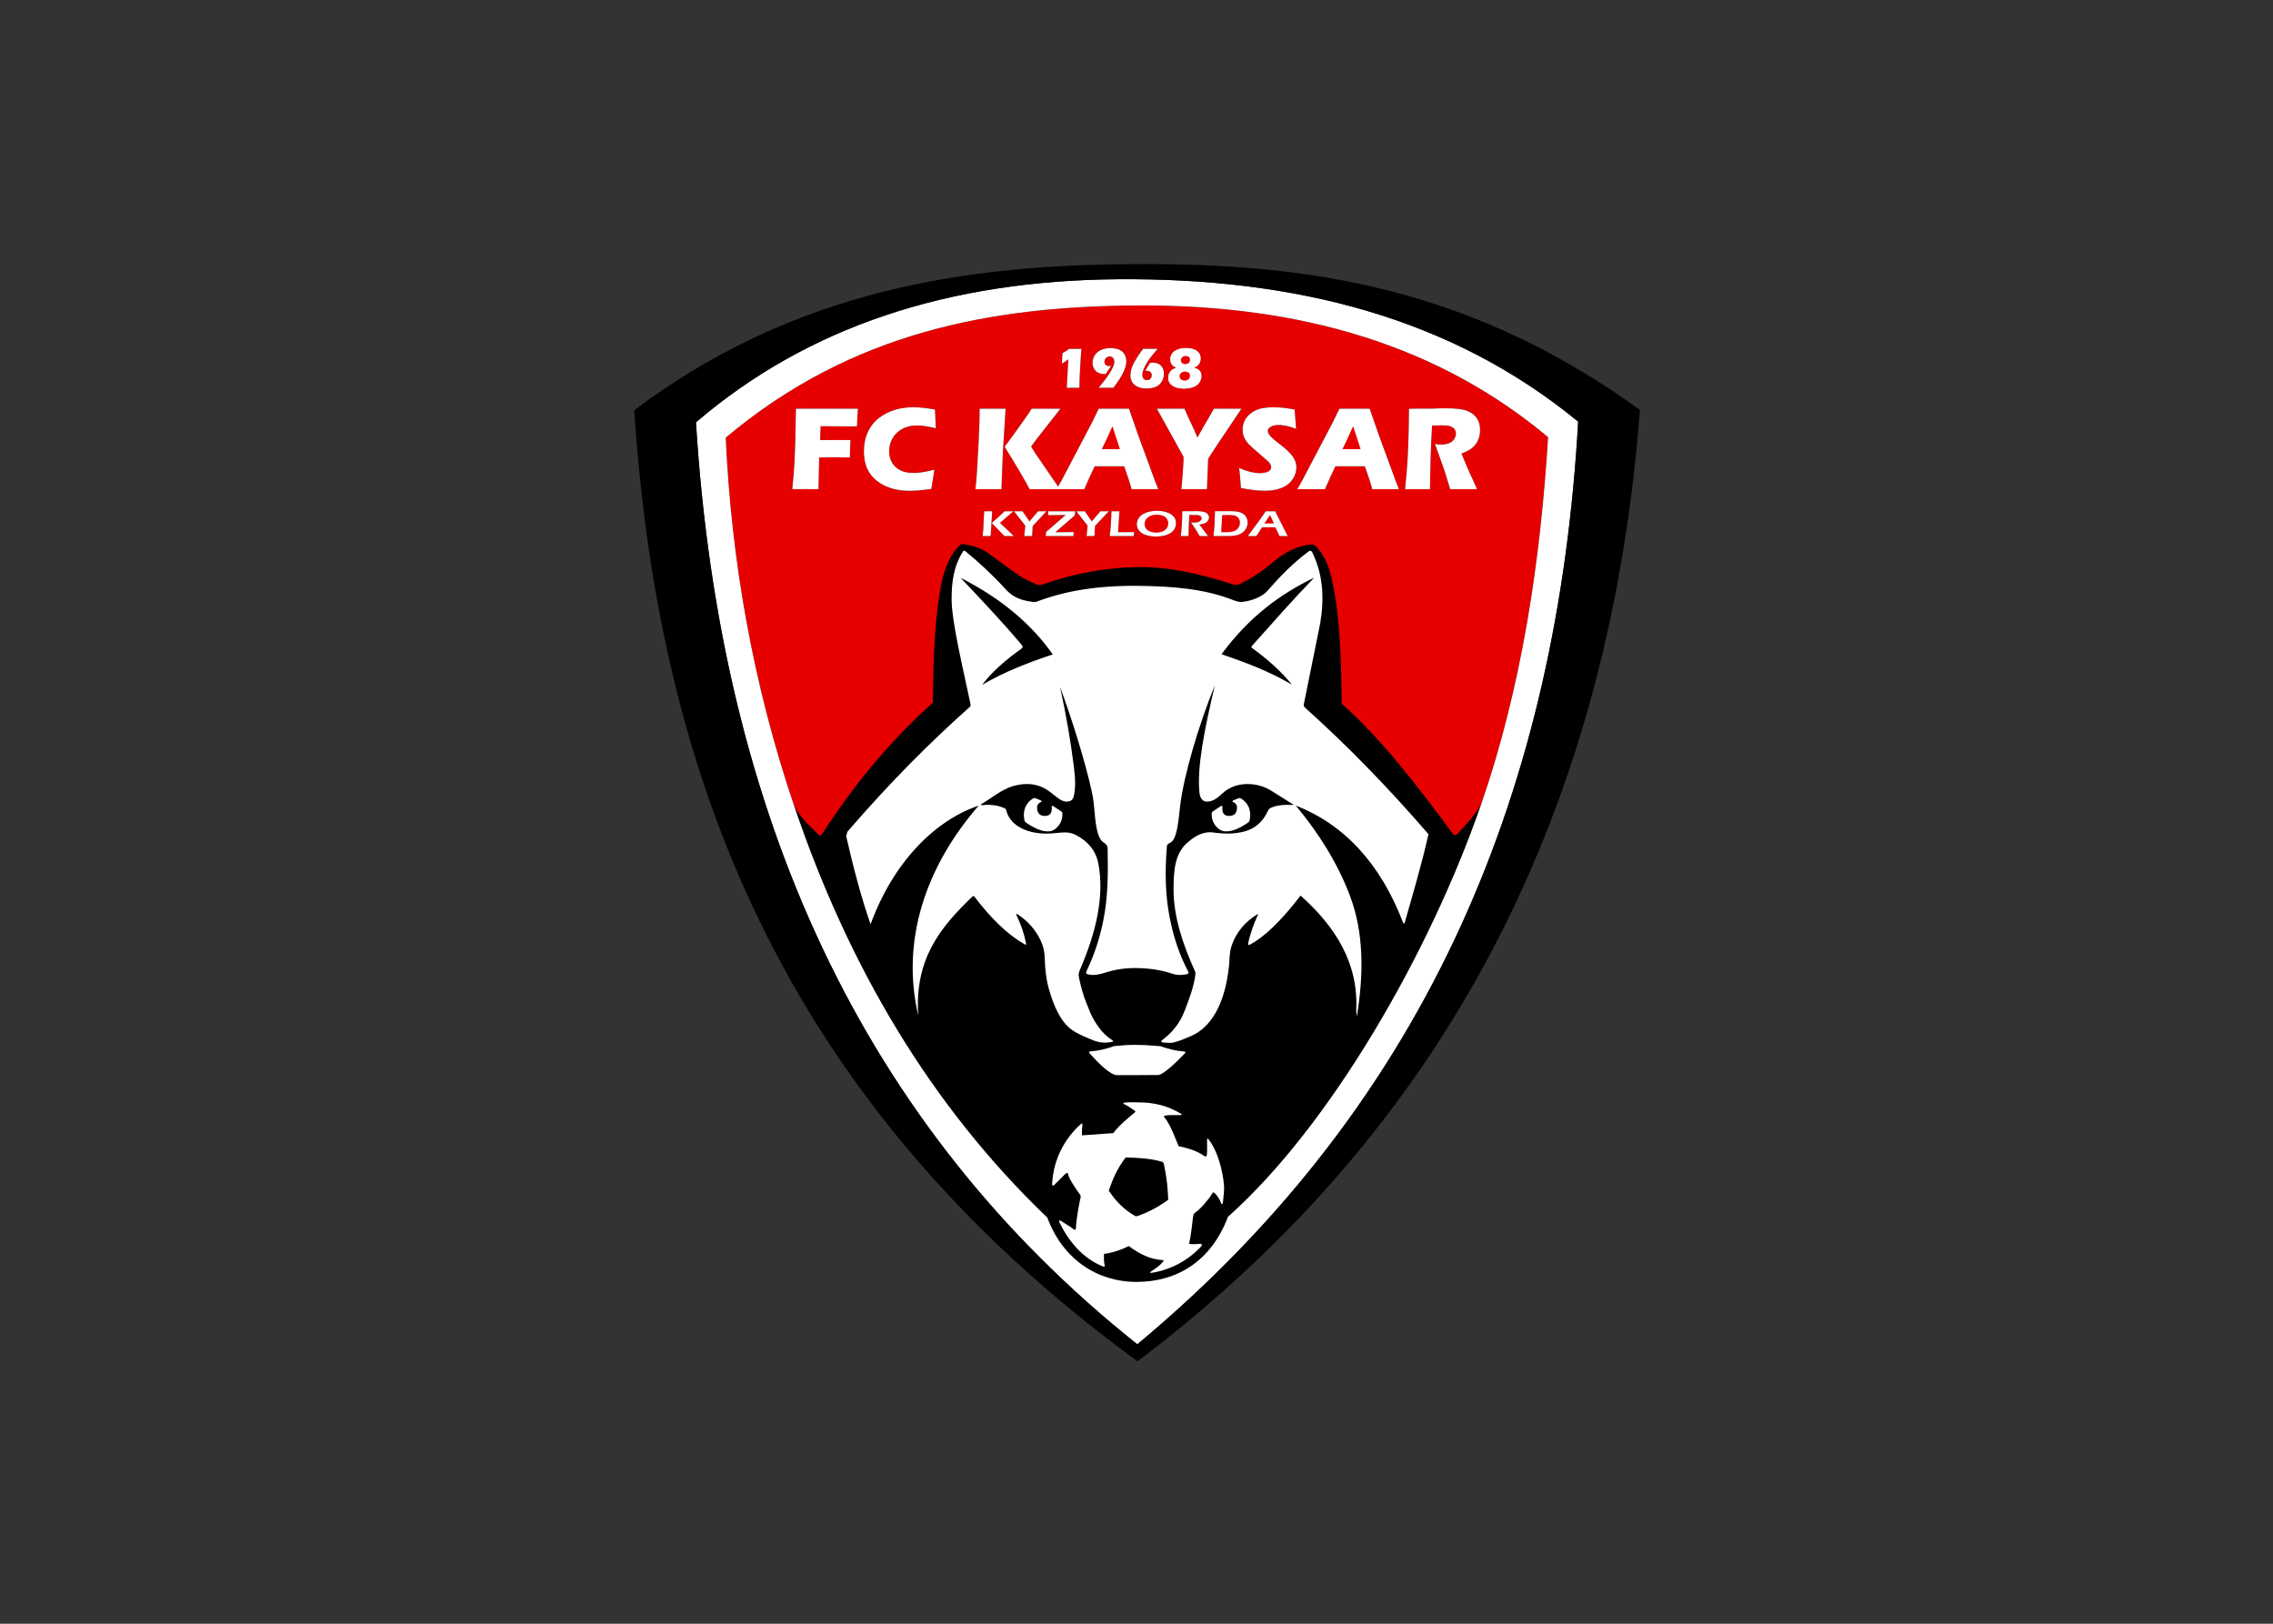 <svg clip-rule="evenodd" fill-rule="evenodd" stroke-linejoin="round" stroke-miterlimit="2" viewBox="0 0 560 400" xmlns="http://www.w3.org/2000/svg"><rect x="0" y="0" width="560" height="400" fill="#333333" stroke="none"/><g transform="matrix(.44 0 0 .44 149.182 14.986)"><g fill="#fff"><path d="m258.262 183.043c.136-1.652.31-4.322.523-8.006.207-3.685.333-6.322.36-7.908-.393.245-.774.49-1.145.73-.37.24-1.177.812-2.42 1.711.066-.905.12-1.967.175-3.194.054-1.22.081-2.114.081-2.692.54-.31 1.15-.681 1.837-1.106.681-.425 1.101-.698 1.259-.807.153-.114.382-.294.692-.539.948.021 2.038.032 3.276.032 1.177 0 2.376-.011 3.602-.032l-.316 3.564-.687 11.821-.158 4.349v2.077c-.91-.022-2.011-.033-3.308-.033-1.515 0-2.768.011-3.771.033z"/><path d="m276.116 183.043c.937-1.128 1.815-2.218 2.638-3.27s1.651-2.175 2.485-3.363c.834-1.193 1.466-2.169 1.902-2.938.436-.762.79-1.487 1.063-2.169.267-.681.452-1.231.539-1.656.093-.425.137-.845.137-1.259 0-.567-.098-1.068-.295-1.51-.196-.441-.501-.774-.904-.997-.404-.224-.851-.333-1.341-.333-.829 0-1.537.267-2.115.801-.583.534-.872 1.243-.872 2.12 0 .507.115.943.338 1.308.224.365.556.643.992.84.436.196.877.294 1.33.294.272 0 .665-.054 1.166-.164-1.024 1.439-2.06 2.965-3.106 4.578-.36.044-.671.066-.927.066-.703 0-1.472-.131-2.294-.398-.829-.267-1.559-.67-2.191-1.205-.638-.539-1.117-1.231-1.45-2.076-.332-.845-.496-1.733-.496-2.671 0-1.258.278-2.436.829-3.542.556-1.106 1.329-2.011 2.327-2.72.997-.708 2.082-1.209 3.259-1.498 1.177-.295 2.447-.442 3.809-.442 1.26 0 2.469.164 3.63.496 1.161.327 2.109.834 2.851 1.515.741.682 1.291 1.499 1.651 2.453.365.948.545 1.869.545 2.752 0 .627-.076 1.33-.223 2.104-.148.779-.388 1.597-.709 2.458-.327.866-.774 1.847-1.352 2.948-.572 1.101-1.248 2.229-2.033 3.39-.779 1.161-1.738 2.524-2.877 4.088z"/><path d="m304.859 169.112c.551-.087 1.08-.13 1.575-.13 1.221 0 2.317.24 3.287.719.97.48 1.706 1.221 2.207 2.229.496 1.008.747 2.131.747 3.368 0 .818-.115 1.613-.344 2.377-.229.757-.556 1.46-.981 2.109-.425.643-.954 1.22-1.586 1.727-.637.507-1.313.888-2.027 1.156-.719.267-1.482.468-2.295.599-.806.136-1.624.202-2.458.202-1.923 0-3.596-.322-5.019-.965-1.417-.648-2.452-1.531-3.096-2.654-.643-1.128-.964-2.365-.964-3.717 0-.779.087-1.635.261-2.562.175-.926.567-2.032 1.167-3.313.599-1.286 1.422-2.763 2.469-4.437 1.051-1.673 2.114-3.204 3.199-4.588h8.175c-1.614 1.858-2.687 3.123-3.216 3.782-.757.943-1.466 1.918-2.125 2.927-.665 1.003-1.221 1.934-1.657 2.796-.442.861-.818 1.705-1.123 2.534-.185.49-.31.948-.392 1.373s-.12.823-.12 1.194c0 .501.103.981.305 1.439.202.457.502.817.91 1.084.404.267.883.398 1.45.398.534 0 1.003-.125 1.411-.376.409-.245.715-.594.916-1.03.202-.442.305-.905.305-1.395 0-.856-.31-1.483-.937-1.875-.621-.393-1.243-.589-1.864-.589-.191 0-.48.022-.861.066.245-.393.708-1.156 1.379-2.278z"/><path d="m104.56 239.841c.458-4.472.771-8.055.949-10.769.268-4.01.514-9.519.759-16.525.235-7.018.358-11.737.358-14.159v-3.627c6.554.045 12.661.067 18.299.067 5.694 0 11.165-.022 16.413-.067-.346 5.046-.525 8.346-.525 9.901l-2.847-.101-2.289-.034-2.289-.034h-6.442c-.737 0-2.914.023-6.509.068l-.257 7.772 4.734.068h5.281c1.53 0 3.852-.034 6.989-.102-.234 4.168-.357 7.435-.357 9.8-3.506-.113-6.096-.169-7.793-.169-2.87 0-5.996.056-9.39.169l-.357 11.873-.045 4.415v1.454l-7.023-.068c-.547 0-3.104.022-7.659.068z"/><path d="m184.134 228.892c-.257 1.284-.57 3.086-.938 5.384-.358 2.309-.603 4.1-.737 5.362-4.667.721-8.821 1.081-12.483 1.081-3.528 0-6.822-.451-9.859-1.34-3.037-.89-5.828-2.355-8.362-4.382-2.546-2.039-4.355-4.438-5.449-7.187-1.083-2.748-1.63-5.824-1.63-9.236 0-3.988.737-7.57 2.211-10.747 1.462-3.176 3.584-5.835 6.342-7.952 2.757-2.129 5.783-3.639 9.066-4.551 3.293-.912 6.699-1.374 10.205-1.374 3.226 0 7.212.428 11.968 1.284l.067 2.76c.034 1.205.101 2.523.179 3.976l.223 3.74c-2.545-.609-4.611-1.014-6.196-1.228-1.586-.214-3.048-.327-4.399-.327-2.937 0-5.594.597-7.95 1.78-2.345 1.194-4.198 2.917-5.549 5.182-1.351 2.264-2.032 4.776-2.032 7.524 0 2.501.569 4.652 1.697 6.454 1.139 1.791 2.668 3.177 4.589 4.157 1.931.98 4.31 1.464 7.146 1.464 1.54 0 3.226-.123 5.046-.371s4.098-.733 6.845-1.453z"/><path d="m207.134 239.841c.413-4.123.714-7.525.882-10.24.334-4.798.681-11.365 1.049-19.712.268-5.813.391-9.913.391-12.29v-2.838c3.64.045 6.141.067 7.514.067.904 0 3.26-.022 7.045-.067l-1.541 24.669-.781 20.411-7.09-.068c-.994 0-3.484.022-7.469.068zm16.367-23.757 7.347-10.082 5.929-8.403 1.831-2.838c4.064.045 6.822.067 8.262.067.391 0 3.003-.022 7.826-.067l-13.81 17.651-2.591 3.537 2.423 3.886 13.711 20.006-8.073-.068c-1.741 0-4.7.022-8.876.068-2.825-5.351-7.48-13.27-13.979-23.757z"/><path d="m252.564 239.841 2.713-4.754 16.904-32.171 1.797-3.593c.525-1.059 1.251-2.58 2.189-4.562 3.84.045 6.643.067 8.407.067 3.07 0 5.918-.022 8.541-.067l4.768 13.776 9.725 26.482 1.898 4.822c-3.774-.046-6.063-.068-6.867-.068-1.831 0-4.533.022-8.083.068-.961-3.639-2.345-7.919-4.165-12.842h-16.468c-1.887 3.886-3.841 8.167-5.862 12.842-4.064-.046-6.554-.068-7.469-.068-1.664 0-4.332.022-8.028.068zm25.311-22.439h10.16c-2.534-7.761-3.919-12.042-4.164-12.83-1.43 3.233-2.646 5.88-3.651 7.952z"/><path d="m322.435 239.841c.223-1.78.48-4.81.781-9.08.313-4.258.458-7.276.458-9.034l-14.961-26.966c3.294.045 6.018.067 8.151.067 2.054 0 4.499-.022 7.357-.067.871 2.219 2.054 4.866 3.551 7.93 1.496 3.075 2.702 5.824 3.64 8.234 2.489-4.494 4.499-8.009 6.017-10.521 1.508-2.523 2.591-4.404 3.25-5.643 2.768.045 5.437.067 8.005.067 1.351 0 3.818-.022 7.38-.067l-14.347 21.402c-2.847 4.28-4.276 6.511-4.276 6.714l-.034.326v.327l-.033.338-.246 5.001c-.168 3.323-.301 6.973-.391 10.971-3.07-.045-5.437-.067-7.112-.067-1.73 0-4.12.022-7.19.067z"/><path d="m355.774 239.165c-.28-4.675-.614-8.415-.983-11.219 2.456 1.092 4.656 1.847 6.576 2.264 1.921.428 3.607.642 5.047.642 1.92 0 3.439-.282 4.567-.845 1.127-.563 1.696-1.386 1.696-2.49 0-.371-.055-.732-.167-1.07-.112-.349-.312-.732-.625-1.16s-.748-.89-1.317-1.397l-6.209-5.418c-1.451-1.228-2.467-2.118-3.036-2.67-1.161-1.126-2.077-2.173-2.724-3.142-.648-.969-1.117-1.949-1.419-2.951-.301-1.003-.446-2.062-.446-3.188 0-1.341.234-2.659.703-3.943s1.173-2.489 2.122-3.616c.937-1.115 2.177-2.084 3.74-2.895 1.552-.822 3.204-1.374 4.979-1.667 1.776-.304 3.596-.45 5.483-.45 3.695 0 7.715.428 12.069 1.284.056 1.521.134 2.906.223 4.168.089 1.261.302 3.48.626 6.646-2.021-.811-3.864-1.375-5.538-1.69-1.664-.315-3.104-.473-4.31-.473-1.708 0-3.138.315-4.265.957-1.128.642-1.697 1.431-1.697 2.377 0 .44.089.868.268 1.284.167.417.502.913.982 1.476.48.552 1.117 1.171 1.91 1.847.792.665 2.031 1.667 3.729 2.985l2.367 1.881c.703.575 1.462 1.262 2.277 2.073.804.822 1.508 1.622 2.099 2.411.604.799 1.05 1.52 1.374 2.185.312.653.558 1.318.703 1.994.156.675.235 1.396.235 2.162 0 1.983-.469 3.864-1.407 5.655-.938 1.802-2.278 3.278-3.998 4.427-1.73 1.16-3.628 1.96-5.694 2.422-2.065.462-4.242.698-6.531.698-3.54 0-8.017-.518-13.409-1.554z"/><path d="m387.326 239.841 2.713-4.754 16.904-32.171 1.797-3.593c.525-1.059 1.251-2.58 2.189-4.562 3.84.045 6.643.067 8.407.067 3.07 0 5.917-.022 8.541-.067l4.768 13.776 9.725 26.482 1.898 4.822c-3.774-.046-6.063-.068-6.867-.068-1.831 0-4.533.022-8.083.068-.961-3.639-2.345-7.919-4.165-12.842h-16.468c-1.888 3.886-3.841 8.167-5.862 12.842-4.064-.046-6.554-.068-7.47-.068-1.663 0-4.331.022-8.027.068zm25.311-22.439h10.16c-2.534-7.761-3.919-12.042-4.164-12.83-1.43 3.233-2.647 5.88-3.651 7.952z"/><path d="m447.684 239.841c.424-3.875.76-7.367 1.005-10.465.246-3.109.458-6.713.636-10.802.19-4.101.324-8.415.413-12.966.09-4.551.134-8.166.134-10.847 2.725.067 4.924.101 6.599.101 1.742 0 3.874-.056 6.375-.146 2.512-.102 4.947-.158 7.325-.158 2.791 0 5.269.113 7.458.338 1.63.146 3.115.473 4.454.957 1.34.485 2.468 1.07 3.384 1.758.915.698 1.685 1.475 2.288 2.331.615.856 1.083 1.859 1.43 3.019.335 1.149.502 2.388.502 3.706 0 1.476-.19 2.861-.558 4.145-.369 1.284-.949 2.501-1.753 3.628-.793 1.137-1.798 2.117-3.003 2.939-1.218.823-2.915 1.668-5.092 2.524l1.697 4.201c.48 1.161.994 2.354 1.541 3.571l4.377 9.688c.201.416.547 1.239 1.049 2.478-3.606-.046-6.029-.068-7.268-.068-1.574 0-4.142.022-7.726.068-.346-1.149-.983-3.278-1.899-6.387-.368-1.296-.68-2.31-.949-3.008-.513-1.566-1.295-3.762-2.31-6.589l-3.373-9.361c1.184.225 2.334.338 3.473.338 1.585 0 3.026-.237 4.321-.721s2.277-1.228 2.947-2.242c.659-1.002.994-2.061.994-3.187 0-.936-.246-1.769-.748-2.479-.502-.709-1.295-1.239-2.367-1.588-1.083-.349-2.747-.529-4.991-.529-.759 0-1.552.011-2.367.045s-1.764.067-2.858.09c-.29 4.506-.536 10.014-.759 16.502-.224 6.488-.369 12.864-.436 19.116-3.64-.046-6.007-.068-7.101-.068-1.261 0-3.55.022-6.844.068z"/><path d="m211.156 266.08c.16-1.331.275-2.479.347-3.445.111-1.38.237-3.33.377-5.85.091-1.724.14-2.948.14-3.667v-.949c1.172.014 1.938.021 2.31.021.246 0 .97-.007 2.18-.021l-.439 5.502-.381 6.594-.043 1.815-2.19-.021c-.261 0-1.027.007-2.301.021zm5.122-7.352 3.208-2.847 2.928-2.683c.207-.195.554-.539 1.047-1.029l2.522.021c.106 0 .907-.007 2.416-.021l-6.453 5.527-1.09.99.887.915c.13.128 1.061 1.011 2.788 2.645l4.104 3.834-2.517-.021c-.444 0-1.36.007-2.754.021l-.907-1.019c-.169-.198-.473-.518-.902-.966l-3.849-3.952z"/><path d="m234.476 266.08c.116-.755.232-1.738.353-2.955.115-1.217.188-2.186.207-2.906l-6.348-8.05c1.067.014 1.901.021 2.494.021.564 0 1.322-.007 2.267-.021.425.709 1.037 1.602 1.847 2.69.81 1.085 1.51 2.079 2.093 2.986l4.197-4.901c.139-.17.347-.427.622-.775.916.014 1.727.021 2.436.021.366 0 1.124-.007 2.276-.021l-7.727 8.259-.178 2.582c-.058.762-.101 1.784-.13 3.07-1.004-.014-1.737-.021-2.195-.021-.473 0-1.211.007-2.214.021z"/><path d="m246.501 266.08c.087-.928.135-1.697.144-2.312l.666-.528c.029-.021.429-.365 1.201-1.039l6.931-5.972 2.19-1.954-.931-.01h-.357l-1.23-.01h-2.151c-1.77 0-3.502.034-5.19.104.058-.528.087-1.098.087-1.71 0-.115-.005-.275-.015-.48 2.46.014 5.07.021 7.829.021l4.721-.011 2.571-.01c-.077.744-.125 1.502-.145 2.28l-.959.762c-.188.149-.372.305-.55.469l-5.045 4.446-4.423 3.806 1.133.01c3.188 0 5.238-.007 6.15-.021.916-.014 1.915-.045 3-.094-.077.956-.121 1.707-.14 2.253-2.706-.014-5.185-.021-7.442-.021l-5.219.01z"/><path d="m269.368 266.08c.116-.755.231-1.738.352-2.955.116-1.217.188-2.186.207-2.906l-6.347-8.05c1.066.014 1.9.021 2.494.021.564 0 1.321-.007 2.266-.021.425.709 1.037 1.602 1.848 2.69.81 1.085 1.509 2.079 2.093 2.986l4.196-4.901c.14-.17.347-.427.622-.775.917.014 1.727.021 2.436.021.367 0 1.124-.007 2.277-.021l-7.727 8.259-.179 2.582c-.058.762-.101 1.784-.13 3.07-1.003-.014-1.736-.021-2.195-.021-.472 0-1.21.007-2.213.021z"/><path d="m282.318 266.08c.275-2.044.497-4.324.661-6.834s.26-4.87.289-7.077c.965.014 1.766.021 2.407.021.434 0 1.129-.007 2.084-.021-.121 1.223-.232 2.614-.338 4.175l-.28 4.084c-.082 1.168-.145 2.329-.178 3.483l2.431.021c2.276 0 3.776-.007 4.49-.018.719-.007 1.423-.028 2.122-.055-.087.67-.164 1.407-.231 2.221-2.475-.014-4.592-.021-6.353-.021l-4.451.01z"/><path d="m308.937 251.94c1.399 0 2.745.139 4.038.417 1.287.278 2.43.733 3.429 1.359.998.629 1.751 1.359 2.257 2.197.507.834.762 1.807.762 2.923 0 1.043-.241 2.044-.718 2.996-.483.956-1.225 1.776-2.234 2.464-1.003.692-2.228 1.203-3.675 1.533-1.442.334-2.962.501-4.553.501-1.505 0-2.952-.153-4.341-.459s-2.58-.782-3.583-1.435c-1.004-.65-1.722-1.401-2.152-2.246-.434-.844-.651-1.759-.651-2.746 0-1.077.27-2.11.81-3.093.541-.988 1.337-1.801 2.388-2.448 1.047-.642 2.277-1.133 3.685-1.463 1.403-.334 2.918-.5 4.538-.5zm-.226 2.169c-1.423 0-2.658.236-3.709.709-1.052.473-1.847 1.119-2.378 1.936-.531.82-.796 1.703-.796 2.655 0 .883.256 1.697.767 2.444.516.744 1.302 1.31 2.363 1.7 1.062.393 2.209.587 3.439.587.931 0 1.824-.115 2.667-.348.845-.229 1.578-.58 2.195-1.053.613-.472 1.076-1.042 1.389-1.71.309-.664.463-1.359.463-2.078 0-.671-.14-1.318-.414-1.936-.28-.619-.709-1.151-1.293-1.596s-1.283-.775-2.108-.991c-.82-.212-1.683-.319-2.585-.319z"/><path d="m322.1 266.08c.28-2.023.492-4.352.632-6.98.14-2.631.212-4.939.212-6.931 1.129.014 2.074.021 2.841.021.82 0 1.62-.011 2.412-.032.786-.02 1.615-.031 2.493-.031 1.095 0 2.069.045 2.933.132.863.091 1.63.292 2.301.612.665.32 1.162.706 1.49 1.161.323.455.487.987.487 1.592 0 .379-.062.741-.183 1.085-.126.34-.304.664-.545.966-.242.302-.526.566-.859.796-.328.226-.656.406-.984.539-.323.132-.694.246-1.109.34-.42.098-.974.212-1.674.348l.96 1.345c.314.428.902 1.196 1.77 2.305l1.423 1.804c.077.093.304.403.68.928-1.157-.014-1.92-.021-2.286-.021-.458 0-1.259.007-2.402.021l-1.553-2.705c-.27-.413-.598-.9-.979-1.463l-1.693-2.471c-.169-.23-.405-.574-.7-1.036.628.083 1.201.125 1.717.125.806 0 1.544-.094 2.209-.285.666-.191 1.178-.487 1.534-.886.357-.4.536-.835.536-1.304 0-.288-.077-.552-.232-.799-.159-.244-.419-.452-.786-.623-.366-.17-.805-.281-1.317-.326-.506-.049-1.017-.073-1.524-.073-.284 0-.67.003-1.162.01-.488.007-1.09.011-1.809.011l-.251 4.185-.265 7.64-2.185-.021c-.352 0-1.061.007-2.132.021z"/><path d="m340.385 266.08.391-3.546.284-4.435.188-4.411c.01-.191.015-.699.015-1.519 1.046.014 2.03.021 2.952.021.689 0 1.596-.011 2.72-.031 1.124-.021 2.098-.032 2.918-.032 1.109 0 2.141.049 3.087.143.945.097 1.77.274 2.479.535.704.264 1.317.591 1.837.984.517.396.941.831 1.269 1.31.328.48.584 1.012.757 1.599.174.588.261 1.189.261 1.801 0 1.168-.28 2.28-.84 3.337-.564 1.056-1.398 1.929-2.512 2.617-1.11.692-2.345 1.133-3.695 1.331-1.355.198-2.889.296-4.601.296l-4.809-.021c-.304 0-1.201.007-2.701.021zm4.336-2.19c.772.028 1.539.042 2.291.042.858 0 1.655-.032 2.383-.094.733-.059 1.36-.157 1.89-.289.526-.132 1.057-.365 1.592-.695.531-.334.969-.716 1.307-1.154s.598-.924.777-1.46c.178-.535.27-1.081.27-1.634 0-1.018-.241-1.852-.724-2.506-.477-.653-1.114-1.126-1.9-1.411-.786-.288-2.002-.434-3.642-.434-1.065 0-2.286.014-3.66.041z"/><path d="m359.654 266.08c.979-1.251 2.131-2.795 3.448-4.637l3.719-5.148c1.162-1.589 2.122-2.965 2.884-4.126 1.23.014 2.094.021 2.605.021.897 0 1.77-.007 2.629-.021l2.02 4.168 4.399 8.62.608 1.123-2.118-.021c-.492 0-1.312.007-2.469.021-.227-.605-.583-1.419-1.071-2.448-.487-1.025-.902-1.856-1.239-2.495h-7.433c-1.105 1.616-2.175 3.264-3.217 4.943l-2.31-.021c-.439 0-1.254.007-2.455.021zm9.236-7.07h5.412l-2.224-4.703-1.143 1.71z"/></g><path d="m298.418 136.951c92.437-.428 168.953 23.118 229.381 73.757-4.326 69.974-14.857 140.119-37.501 205.594-28.617 82.747-84.319 179.784-141.752 230.905-9.207 24.414-28.088 36.429-51.094 36.468-22.303.038-41.567-12.918-50.065-36-65.715-62.899-111.536-141.196-141.752-230.439-23.167-68.421-35.184-137.504-38.348-206.257 70.662-59.485 149.461-73.65 231.131-74.028z"/><path d="m105.635 417.236c3.209 5.991 8.409 10.997 13.875 16.235.773.695 1.519-.167 2.156-1.149 16.679-25.7 36.319-50.299 61.595-72.936.378-19.96.507-39.712 3.751-60.751 1.602-10.388 4.108-19.544 10.213-26.215 1.492-1.703 1.804-2.047 3.85-1.722 4.27.678 8.794 1.769 13.664 5.25 5.735 4.099 11.32 8.5 17.086 12.328 2.609 1.844 5.532 2.922 8.25 4.36 1.755.927 3.165 1.12 5.25.375 17.193-6.146 34.868-9.236 52.125-9.563 18.383-.349 36.218 4.101 52.313 9.187 2.687.849 3.437 1.172 6 0 6.782-3.469 12.258-7.037 17.814-11.812 6.664-5.727 13.858-9.138 20.25-9.938 2.133-.266 3.214-.001 4.406 1.348 4.138 4.679 6.363 9.907 7.782 15.34 5.299 20.279 5.945 48.531 6.188 72.375 21.4 18.85 41.563 44.781 62.533 73.221.469.636 1.81.209 2.344-.375 4.832-5.285 9.937-10.619 13.218-16.492" fill="none"/><path d="m105.635 417.236c3.209 5.991 8.409 10.997 13.875 16.235.773.695 1.519-.167 2.156-1.149 16.679-25.7 36.319-50.299 61.595-72.936.378-19.96.507-39.712 3.751-60.751 1.602-10.388 4.108-19.544 10.213-26.215 1.492-1.703 1.804-2.047 3.85-1.722 4.27.678 8.794 1.769 13.664 5.25 5.735 4.099 11.32 8.5 17.086 12.328 2.609 1.844 5.532 2.922 8.25 4.36 1.755.927 3.165 1.12 5.25.375 17.193-6.146 34.868-9.236 52.125-9.563 18.383-.349 36.218 4.101 52.313 9.187 2.687.849 3.437 1.172 6 0 6.782-3.469 12.258-7.037 17.814-11.812 6.664-5.727 13.858-9.138 20.25-9.938 2.133-.266 3.214-.001 4.406 1.348 4.138 4.679 6.363 9.907 7.782 15.34 5.299 20.279 5.945 48.531 6.188 72.375 21.4 18.85 41.563 44.781 62.533 73.221.469.636 1.81.209 2.344-.375 4.832-5.285 9.937-10.619 13.218-16.492 22.644-65.475 33.175-135.62 37.501-205.594-60.428-50.639-136.944-74.185-229.381-73.757-81.67.378-160.469 14.543-231.131 74.028 3.164 68.753 15.181 137.836 38.348 206.257zm190.14-151.156-6.353-.021-4.451.01-2.653.011c.275-2.044.497-4.324.661-6.834s.26-4.87.289-7.077l2.407.021 2.084-.021c-.121 1.223-.232 2.614-.338 4.174l-.28 4.085c-.082 1.168-.145 2.329-.178 3.483l2.431.021c2.276 0 3.776-.007 4.49-.018.719-.007 1.423-.028 2.122-.055-.087.67-.164 1.407-.231 2.221zm4.543-1.644c-1.003-.65-1.721-1.401-2.151-2.246-.434-.844-.651-1.759-.651-2.746 0-1.077.27-2.11.81-3.093.541-.988 1.337-1.801 2.388-2.448 1.046-.642 2.276-1.133 3.685-1.463 1.403-.334 2.918-.5 4.538-.5 1.399 0 2.745.139 4.038.417 1.287.278 2.43.733 3.429 1.359.998.629 1.751 1.359 2.257 2.197.506.834.762 1.807.762 2.923 0 1.043-.241 2.044-.718 2.996-.483.956-1.226 1.776-2.234 2.464-1.003.692-2.228 1.203-3.675 1.533-1.442.334-2.962.501-4.553.501-1.505 0-2.952-.153-4.341-.459s-2.58-.782-3.584-1.435zm21.782 1.644c.28-2.023.492-4.352.632-6.98.14-2.631.212-4.939.212-6.931l2.841.021c.82 0 1.62-.011 2.412-.032.786-.02 1.615-.031 2.493-.031 1.095 0 2.069.045 2.933.132.863.091 1.63.292 2.301.612.665.32 1.162.706 1.49 1.161.323.455.487.987.487 1.592 0 .379-.062.741-.183 1.085-.126.34-.304.664-.545.966-.242.302-.526.566-.859.796-.328.226-.656.406-.984.539-.323.132-.694.246-1.109.34-.42.098-.974.212-1.674.348l.96 1.345c.314.428.902 1.196 1.77 2.305l1.423 1.804c.077.093.304.403.68.928l-2.286-.021-2.402.021-1.553-2.705-.979-1.463-1.693-2.471c-.169-.23-.405-.574-.7-1.036.628.083 1.201.125 1.717.125.806 0 1.544-.094 2.209-.285.666-.191 1.178-.487 1.534-.886.357-.4.536-.835.536-1.304 0-.288-.077-.552-.232-.799-.159-.244-.419-.452-.786-.623-.366-.17-.805-.281-1.317-.326-.506-.049-1.017-.073-1.524-.073l-1.162.01-1.809.011-.251 4.185-.265 7.64-2.185-.021zm18.96-7.981.188-4.411c.01-.191.015-.699.015-1.519l2.952.021c.689 0 1.596-.011 2.72-.032 1.124-.02 2.098-.031 2.918-.031 1.109 0 2.141.049 3.087.143.945.097 1.77.274 2.479.535.704.264 1.317.591 1.837.984.517.396.941.83 1.269 1.31s.584 1.012.757 1.599c.174.587.261 1.189.261 1.801 0 1.168-.28 2.28-.84 3.337-.564 1.056-1.398 1.929-2.512 2.617-1.11.691-2.345 1.133-3.695 1.331-1.355.198-2.889.296-4.601.296l-4.809-.021-2.701.021.391-3.546zm88.258-18.258c-.961-3.639-2.345-7.919-4.165-12.842h-16.469c-1.887 3.886-3.84 8.167-5.861 12.842-4.064-.046-6.554-.068-7.47-.068-1.663 0-4.332.022-8.027.068l2.713-4.754 16.904-32.171 1.797-3.593c.525-1.059 1.251-2.58 2.189-4.562 3.84.045 6.643.067 8.407.067 3.07 0 5.917-.022 8.541-.067l4.768 13.776 9.725 26.482 1.898 4.822c-3.774-.046-6.063-.068-6.867-.068-1.831 0-4.533.022-8.083.068zm18.366 0c.424-3.875.759-7.367 1.005-10.465.245-3.109.457-6.713.636-10.802.19-4.101.324-8.415.413-12.966.09-4.551.134-8.166.134-10.847 2.725.067 4.924.101 6.599.101 1.741 0 3.874-.056 6.375-.146 2.512-.102 4.946-.158 7.325-.158 2.791 0 5.269.113 7.458.338 1.63.146 3.115.473 4.454.957 1.34.485 2.468 1.07 3.384 1.758.915.698 1.685 1.475 2.288 2.331.615.856 1.083 1.859 1.43 3.019.335 1.149.502 2.388.502 3.706 0 1.476-.19 2.861-.558 4.145-.369 1.284-.949 2.501-1.753 3.628-.793 1.137-1.798 2.117-3.003 2.939-1.218.823-2.915 1.668-5.092 2.524l1.697 4.201c.48 1.161.994 2.354 1.541 3.571l4.376 9.688c.202.416.548 1.239 1.05 2.478-3.606-.046-6.029-.068-7.269-.068-1.574 0-4.141.022-7.725.068-.346-1.149-.983-3.278-1.899-6.387-.368-1.296-.681-2.31-.949-3.008-.513-1.566-1.295-3.762-2.311-6.589l-3.372-9.361c1.184.225 2.334.338 3.473.338 1.585 0 3.026-.237 4.321-.721s2.277-1.228 2.947-2.242c.659-1.002.994-2.061.994-3.187 0-.936-.246-1.769-.748-2.479-.502-.709-1.296-1.239-2.367-1.588-1.083-.349-2.747-.529-4.991-.529-.759 0-1.552.011-2.367.045s-1.764.067-2.858.09c-.29 4.506-.536 10.014-.76 16.502-.223 6.488-.368 12.864-.435 19.116-3.64-.046-6.007-.068-7.101-.068-1.261 0-3.55.022-6.844.068zm-201.183 26.239c.086-.928.135-1.697.144-2.312l.666-.528 1.201-1.039 6.931-5.972 2.19-1.954-.932-.01h-.356l-1.23-.01h-2.151c-1.77 0-3.502.034-5.19.104.058-.528.087-1.098.087-1.71l-.015-.48c2.46.014 5.07.021 7.829.021l4.721-.011 2.571-.01c-.077.744-.125 1.502-.145 2.28l-.959.762c-.188.149-.372.305-.55.469l-5.045 4.446-4.423 3.806 1.133.01c3.188 0 5.238-.007 6.15-.021.916-.014 1.915-.045 3-.094-.077.956-.121 1.707-.14 2.253l-7.442-.021-5.219.01zm23.426-5.861-6.347-8.05 2.494.021 2.266-.021c.425.709 1.037 1.602 1.848 2.69.81 1.085 1.509 2.079 2.093 2.986l4.196-4.901.622-.775 2.436.021 2.277-.021-7.727 8.259-.179 2.582c-.058.762-.101 1.784-.13 3.07l-2.195-.021-2.213.021c.115-.755.231-1.738.352-2.955.116-1.217.188-2.186.207-2.906zm66.81-20.379c-3.07-.045-5.437-.067-7.112-.067-1.731 0-4.12.022-7.19.067.223-1.779.48-4.809.781-9.079.313-4.258.458-7.276.458-9.034l-14.961-26.966c3.294.045 6.018.067 8.15.067 2.055 0 4.5-.022 7.358-.067.871 2.219 2.054 4.866 3.551 7.93 1.496 3.075 2.702 5.824 3.639 8.234 2.49-4.495 4.5-8.009 6.018-10.521 1.508-2.523 2.591-4.404 3.249-5.643 2.769.045 5.438.067 8.006.067 1.351 0 3.818-.022 7.38-.067l-14.347 21.402c-2.847 4.28-4.277 6.511-4.277 6.714l-.033.326v.327l-.033.338-.246 5.001c-.168 3.323-.301 6.973-.391 10.971zm19.037-.675c-.28-4.675-.614-8.415-.983-11.22 2.456 1.093 4.656 1.848 6.576 2.264 1.921.428 3.607.643 5.047.643 1.92 0 3.439-.282 4.567-.845 1.127-.563 1.696-1.386 1.696-2.49 0-.372-.055-.732-.167-1.07-.112-.349-.313-.732-.625-1.16-.313-.428-.748-.89-1.317-1.397l-6.209-5.418c-1.451-1.228-2.467-2.118-3.036-2.67-1.161-1.126-2.077-2.174-2.724-3.142-.648-.969-1.117-1.949-1.419-2.952-.301-1.002-.446-2.061-.446-3.187 0-1.341.234-2.659.703-3.943s1.173-2.489 2.122-3.616c.937-1.115 2.177-2.084 3.74-2.895 1.552-.822 3.204-1.374 4.979-1.667 1.776-.304 3.596-.45 5.482-.45 3.696 0 7.716.428 12.07 1.284.056 1.52.134 2.906.223 4.168.089 1.261.302 3.48.626 6.646-2.021-.811-3.864-1.375-5.538-1.69-1.664-.315-3.104-.473-4.31-.473-1.708 0-3.138.315-4.265.957-1.128.642-1.697 1.431-1.697 2.377 0 .44.089.868.268 1.284.167.417.502.913.982 1.476.48.552 1.117 1.171 1.91 1.847.792.665 2.031 1.667 3.729 2.985l2.367 1.881c.703.575 1.462 1.262 2.277 2.073.804.822 1.508 1.622 2.099 2.41.603.8 1.05 1.521 1.374 2.186.312.653.558 1.318.703 1.994.156.675.235 1.396.235 2.162 0 1.983-.469 3.864-1.407 5.655-.938 1.802-2.278 3.278-3.998 4.427-1.73 1.16-3.628 1.96-5.694 2.422-2.065.462-4.242.698-6.531.698-3.54 0-8.017-.518-13.409-1.554zm-144.271 23.47c.111-1.38.237-3.33.377-5.85.091-1.724.14-2.948.14-3.667v-.949l2.31.021 2.18-.021-.439 5.502-.381 6.594-.043 1.815-2.19-.021-2.301.021c.16-1.331.275-2.479.347-3.445zm7.983-6.754 2.928-2.683 1.047-1.029 2.522.021 2.416-.021-6.453 5.527-1.09.99.887.915 2.788 2.645 4.104 3.834-2.517-.021-2.754.021-.907-1.019c-.169-.198-.473-.518-.902-.966l-3.849-3.952-1.428-1.415zm33.087-16.056-6.217-.052c-1.741 0-4.7.022-8.876.068-2.825-5.351-7.48-13.27-13.979-23.757l7.347-10.082 5.929-8.403 1.831-2.838c4.064.045 6.822.067 8.262.067l7.826-.067-13.81 17.651-2.591 3.537 2.423 3.886 12.693 18.521 1.866-3.269 16.904-32.171 1.797-3.593c.525-1.059 1.251-2.58 2.189-4.562 3.84.045 6.643.067 8.407.067 3.071 0 5.918-.022 8.541-.067l4.768 13.776 9.725 26.482 1.898 4.822c-3.774-.046-6.063-.068-6.867-.068-1.831 0-4.533.022-8.083.068-.961-3.639-2.345-7.919-4.165-12.842h-16.468c-1.887 3.886-3.841 8.167-5.862 12.842-4.064-.046-6.554-.068-7.469-.068-1.372 0-3.427.015-6.178.046l.015.022-1.1-.009h-.006c-.248.003-.501.006-.76.009l.009-.016zm-45.439.016c.413-4.123.714-7.525.882-10.24.334-4.798.681-11.365 1.049-19.712.268-5.813.391-9.913.391-12.29v-2.838c3.64.045 6.141.067 7.514.067.904 0 3.26-.022 7.045-.067l-1.541 24.669-.781 20.411-7.09-.068c-.994 0-3.484.022-7.469.068zm-24.675-.203c-4.667.721-8.821 1.081-12.483 1.081-3.528 0-6.822-.451-9.859-1.34-3.037-.89-5.828-2.355-8.362-4.382-2.546-2.039-4.355-4.438-5.449-7.187-1.083-2.748-1.63-5.823-1.63-9.236 0-3.988.737-7.57 2.211-10.747 1.462-3.176 3.584-5.835 6.342-7.952 2.757-2.129 5.783-3.639 9.066-4.551 3.293-.912 6.699-1.374 10.205-1.374 3.226 0 7.212.428 11.968 1.284l.067 2.76c.034 1.205.101 2.523.179 3.976l.223 3.74c-2.545-.609-4.611-1.014-6.196-1.228-1.586-.214-3.048-.327-4.399-.327-2.937 0-5.594.597-7.95 1.78-2.345 1.194-4.198 2.917-5.549 5.182-1.351 2.264-2.032 4.776-2.032 7.524 0 2.501.569 4.652 1.697 6.455 1.139 1.791 2.668 3.176 4.589 4.156 1.931.98 4.31 1.464 7.146 1.464 1.54 0 3.226-.123 5.046-.371s4.098-.732 6.845-1.453c-.257 1.284-.57 3.086-.938 5.384-.358 2.309-.603 4.1-.737 5.362zm-53.425-17.708c-2.87 0-5.996.056-9.39.169l-.357 11.873-.045 4.416v1.453l-7.023-.068-7.659.068c.458-4.472.771-8.055.949-10.769.268-4.01.514-9.518.759-16.525.235-7.018.358-11.737.358-14.159v-3.627c6.554.045 12.661.067 18.299.067 5.694 0 11.165-.022 16.413-.067-.346 5.046-.525 8.347-.525 9.901l-2.847-.101-2.289-.034-2.289-.034h-6.442c-.737 0-2.914.023-6.509.068l-.257 7.772 4.734.068h5.281c1.53 0 3.852-.034 6.989-.102-.234 4.168-.357 7.435-.357 9.8-3.506-.112-6.096-.169-7.793-.169zm173.951-38.462c-1.924 0-3.597-.322-5.02-.965-1.417-.648-2.452-1.531-3.095-2.654-.644-1.128-.965-2.365-.965-3.717 0-.779.087-1.635.262-2.562.174-.926.566-2.032 1.166-3.313.599-1.286 1.422-2.763 2.469-4.437 1.051-1.673 2.114-3.204 3.199-4.588h8.175c-1.613 1.858-2.687 3.123-3.216 3.782-.757.943-1.466 1.918-2.125 2.927-.665 1.003-1.221 1.934-1.657 2.796-.442.861-.817 1.705-1.123 2.534-.185.49-.31.948-.392 1.373s-.12.823-.12 1.194c0 .501.104.981.305 1.439.202.457.502.817.91 1.084.404.267.883.398 1.45.398.534 0 1.003-.125 1.412-.376.408-.245.714-.594.915-1.03.202-.442.305-.905.305-1.395 0-.856-.31-1.483-.937-1.875-.621-.393-1.243-.589-1.864-.589-.191 0-.48.022-.861.066.245-.393.708-1.156 1.379-2.278l1.302-2.17c.551-.087 1.08-.13 1.575-.13 1.221 0 2.317.24 3.287.719.97.48 1.706 1.221 2.207 2.229.496 1.008.747 2.131.747 3.368 0 .818-.115 1.613-.344 2.377-.229.757-.556 1.46-.981 2.109-.425.643-.954 1.22-1.586 1.727-.637.507-1.313.888-2.027 1.156-.719.267-1.482.468-2.295.599-.806.136-1.624.202-2.458.202zm16.666-11.592c-.616-.3-1.069-.551-1.363-.758-.289-.207-.572-.463-.844-.757-.273-.3-.497-.633-.676-.992-.18-.36-.311-.736-.387-1.118-.071-.387-.109-.768-.109-1.15 0-1.035.234-1.967.703-2.796.469-.828 1.155-1.515 2.071-2.054.915-.534 1.891-.905 2.937-1.107 1.041-.201 2.137-.305 3.281-.305 1.096 0 2.158.125 3.178.376 1.019.251 1.896.644 2.621 1.172.73.534 1.264 1.145 1.602 1.831.344.687.513 1.51.513 2.469 0 .458-.044.9-.137 1.324-.087.426-.229.818-.419 1.172-.197.36-.425.687-.703.987-.278.294-.572.556-.878.779-.31.224-.823.518-1.548.878.682.19 1.199.365 1.559.523.365.152.714.365 1.047.637.332.273.621.589.861.954.24.371.409.763.517 1.177.104.415.159.851.159 1.308 0 1.063-.262 2.082-.78 3.052-.523.965-1.232 1.744-2.131 2.328-.899.588-1.94 1.008-3.134 1.269-1.188.262-2.403.393-3.651.393-1.188 0-2.333-.115-3.434-.349-1.101-.235-2.082-.627-2.943-1.177-.861-.545-1.488-1.194-1.88-1.94-.392-.742-.589-1.592-.589-2.54 0-.551.071-1.09.213-1.608.147-.523.365-1.014.654-1.477.294-.463.632-.856 1.014-1.166.381-.316.757-.562 1.122-.736.371-.174.889-.376 1.553-.599zm-43.535 11.167c.937-1.128 1.815-2.218 2.638-3.27s1.651-2.175 2.485-3.363c.834-1.193 1.466-2.169 1.902-2.938.436-.762.79-1.487 1.063-2.169.267-.681.452-1.231.539-1.656.093-.425.137-.845.137-1.259 0-.567-.098-1.068-.295-1.51-.196-.441-.501-.774-.904-.997-.404-.224-.85-.333-1.341-.333-.828 0-1.537.267-2.115.801-.583.534-.872 1.243-.872 2.12 0 .507.115.943.338 1.308.224.365.556.643.992.84.436.196.878.294 1.33.294.272 0 .665-.054 1.166-.164-1.024 1.439-2.06 2.965-3.106 4.578-.36.044-.671.066-.927.066-.703 0-1.471-.131-2.294-.398-.829-.267-1.559-.67-2.191-1.205-.638-.539-1.117-1.231-1.45-2.076-.332-.845-.496-1.733-.496-2.671 0-1.258.278-2.436.829-3.542.556-1.106 1.329-2.011 2.327-2.72.997-.708 2.082-1.209 3.259-1.498 1.177-.295 2.447-.442 3.809-.442 1.26 0 2.469.164 3.63.496 1.161.327 2.109.834 2.851 1.515.741.682 1.291 1.499 1.651 2.453.365.948.545 1.869.545 2.752 0 .627-.076 1.33-.223 2.104-.148.779-.388 1.597-.709 2.458-.327.866-.774 1.847-1.352 2.948-.572 1.101-1.248 2.229-2.033 3.39-.779 1.161-1.738 2.524-2.877 4.088zm-17.854 0c.136-1.652.31-4.322.523-8.006.207-3.685.333-6.322.36-7.908l-1.145.73c-.37.24-1.177.812-2.42 1.711.066-.905.12-1.967.175-3.194.054-1.22.081-2.114.081-2.692.54-.31 1.15-.681 1.837-1.106.681-.425 1.101-.698 1.259-.807l.692-.539c.948.021 2.038.032 3.276.032 1.177 0 2.376-.011 3.602-.032l-.316 3.564-.687 11.821-.158 4.349v2.077c-.91-.022-2.011-.033-3.308-.033-1.515 0-2.768.011-3.771.033zm101.392 83.037c.979-1.251 2.132-2.795 3.448-4.637l3.719-5.148c1.162-1.589 2.122-2.965 2.884-4.126l2.605.021 2.629-.021 2.02 4.168 4.399 8.62.608 1.123-2.117-.021-2.47.021c-.227-.605-.583-1.419-1.071-2.448-.487-1.025-.902-1.856-1.239-2.495h-7.433c-1.105 1.616-2.175 3.264-3.217 4.943l-2.31-.021zm-125.177 0c.115-.755.231-1.738.352-2.955.115-1.217.188-2.186.207-2.906l-6.348-8.05 2.494.021 2.267-.021c.425.709 1.037 1.602 1.847 2.69.81 1.085 1.51 2.079 2.093 2.986l4.197-4.901.622-.775 2.436.021 2.276-.021-7.727 8.259-.178 2.582c-.058.762-.101 1.784-.13 3.07l-2.195-.021z" fill="#e60000"/><path d="m244.049 414.871c.286-.112.081-.642-.305-.785-1.031-.381-2.002-.921-3.046-1.265-.682-.225-1.329.128-2.11.703-1.764 1.297-2.841 2.761-3.562 4.453-.363.849-.518 1.69-.657 2.531-.25 1.523-.086 2.988.141 4.453.111.718.507 1.213 1.125 1.641 3.811 2.636 8.286 4.908 12.147 4.804.849-.022 1.607-.093 2.337-.398.684-.286 1.34-.621 1.969-1.172 2.54-2.225 3.93-4.969 3.703-8.672-.023-.381-.196-.627-.515-.844-1.247-.847-2.526-1.651-3.75-2.531-.365-.262-.732-.449-1.172-.609-.517-.188-.587-.045-.516.891.26 3.383-1.312 4.781-4.031 4.687-2.568-.089-4.012-1.487-4.172-4.312-.104-1.836.748-2.918 2.414-3.575z" fill="#fff"/><path d="m351.175 414.871c-.286-.112-.08-.642.305-.785 1.031-.381 2.003-.921 3.047-1.265.682-.225 1.329.128 2.109.703 1.764 1.297 2.842 2.761 3.563 4.453.362.849.518 1.69.656 2.531.25 1.523.087 2.988-.14 4.453-.111.718-.507 1.213-1.125 1.641-3.812 2.636-8.287 4.908-12.147 4.804-.849-.022-1.607-.093-2.338-.398-.684-.286-1.34-.621-1.969-1.172-2.54-2.225-3.929-4.969-3.703-8.672.024-.381.197-.627.516-.844 1.247-.847 2.525-1.651 3.75-2.531.364-.262.732-.449 1.172-.609.516-.188.587-.045.515.891-.26 3.383 1.313 4.781 4.032 4.687 2.568-.089 4.012-1.487 4.171-4.312.104-1.836-.748-2.918-2.414-3.575z" fill="#fff"/><path d="m296.729 550.933c4.697.044 9.347.331 13.969.75 4.392 1.521 8.663 2.633 12.844 2.906 1.571.103 1.395.514.679 1.266-5.328 5.596-12.231 12.013-14.906 11.953-7.562.031-15.126.113-22.688.094-4.062-.01-10.355-6.488-15.656-12.329-.471-.518-.333-.968.75-1.031 3.684-.214 7.971-1.091 13.031-2.906 3.897-.401 7.829-.742 11.977-.703z" fill="#fff"/><path d="m305.502 677.783c-.346.235-1.633 1.137 1.098.658 10.633-1.867 20.064-7.211 27.069-14.81.316-.343.433-1.412-.678-1.289-1.432.159-4.404.317-6.244.031 1.135-4.828 1.821-11.981 2.245-15.27.112-.869.511-1.901 1.368-2.42 2.267-1.374 7.234-6.98 9.303-10.417.491-.816.719-.847 1.127-.557 1.363.97 3.315 3.903 3.918 5.943.241.814.928.31 1.012-.647.226-2.579.642-5.182.642-7.858 0-4.05-1.939-18.671-8.786-27.441-.465-.595-.736-.328-.763.562-.052 1.703.186 6.706-.112 8.429-.104.601-.691.94-1.2.589-4.487-3.097-9.051-4.449-14.6-5.646-1.112-2.532-4.838-12.692-7.778-15.851-.481-.517-.708-1.124.318-1.292 2.255-.368 5.908-.234 8.464-.254.763-.006 1.046-.281.397-.678-7.326-4.485-14.887-6.441-24.116-6.441-.541 0-5.573-.159-7.667.152-.986.146-.481.744-.091.875 1.218.405 5.304 3.165 5.964 3.696.398.32.346.602.003.891-3.249 2.741-8.388 6.721-12.106 11.614-5.175.327-13.379.94-17.472 1.234-.136-1.876-.023-4.413.192-5.979.093-.672-.321-.803-.8-.38-9.274 8.21-15.348 19.936-16.116 33.081-.055.939.029 2.298 1.417.824 1.726-1.835 3.877-3.777 6.004-6.025.559-.591 1.401-.49 1.432-.131.217 2.54 4.199 8.213 6.723 11.804.35.498.474 1.029.34 1.56-.591 2.338-2.52 12.452-2.623 17.318-.02.959-.805.951-1.353.466-1.437-1.273-5.763-3.724-7.213-4.726-.502-.347-1.163-.092-.773.721 4.973 10.373 12.992 20.237 24.257 24.784.509.205 1.581.559 1.167-.729-.419-1.301-.499-4.138-.326-6.228 4.025-.439 9.437-2.076 13.778-4.371 7.232 5.155 12.265 7.328 18.792 7.847 1.128.09.872.415.291 1.08-2.005 2.298-3.224 3.058-6.504 5.281z" fill="#fff"/><path d="m291.358 613.959c6.991.171 13.865.563 20.344 2.437.562.163.86.882.985 1.454 1.607 7.367 2.149 13.661 2.391 19.453.009.219-.126.457-.304.586-6.087 4.384-11.785 7.119-16.899 8.882-.413.143-.932.193-1.312-.023-6.157-3.499-10.684-8.133-14.578-13.899-.145-.213-.131-.529-.047-.773 2.119-6.124 4.755-12.136 9.117-17.837.083-.109.166-.283.303-.28z"/><path d="m200.125 274.735c.479-.761 1.08-.52 1.611.006 7.719 6.364 15.172 13.256 22.108 20.9 1.626 1.793 3.169 3.07 4.851 4.067 3.304 1.957 6.758 2.775 10.711 3.246.897.106 1.893.054 2.807-.463 15.653-5.839 34.07-8.86 56.727-8.536 18.157.26 35.935 1.493 52.313 7.875 1.811.706 3.504 1.268 5.062 1.125 5.856-.539 11.569-3.159 14.075-5.988 6.688-7.554 14.036-15.452 23.238-22.23 1.16-.853 1.738-.298 2.204.668 6.046 12.552 6.654 25.574 4.359 39.458-3.093 15.281-6.058 29.927-9.151 45.209-.164.641-.176 1.308.715 2.136 24.318 21.771 47.23 45.513 69.048 70.784-3.875 17.235-8.736 33.442-13.303 49.507-.127.447-.623.764-.9.041-12.625-33.016-32.987-55.033-60.094-65.578 12.89 15.474 23.283 32.044 30.187 50.111 8.02 20.985 7.922 44.27 3.985 68.062-.054-1.365-.402-2.589-.335-3.961 1.265-25.932-11.64-46.45-31.154-63.82-11.167 14.502-20.506 23.399-28.547 27.527-.571.347-.976.036-.809-.762 1.242-5.92 3.276-11.245 5.484-16.031.135-.274.007-.508-.703-.047-6.015 3.9-11.273 9.098-14.11 17.671-1.217 3.677-1.015 7.445-1.406 11.156-2.231 21.173-10.028 34.377-21.376 39.188-3.447 1.461-6.054 2.625-9.932 3.615-1.327.339-3.827.041-5.607-.064-.95-.057-1.383-.711-.305-1.489 5.616-4.243 9.837-9.425 12.562-16.687 2.374-6.325 4.794-12.299 5.789-19.455.141-.625.201-1.456-.117-2.156-7.102-15.639-12.116-31.067-12.05-46.222.042-9.805.543-19.686 7.814-25.963 2.681-2.314 5.084-3.906 7.538-4.787 2.125-.763 4.306-1.182 6.515-.867 6.6.941 12.339.948 17.953-.562 5.656-1.522 10.12-5.328 12.821-11.04.541-1.143.621-1.656 2.156-2.296 3.286-1.371 6.805-1.67 12.563-1.477-3.828-2.531-8.009-4.951-11.918-7.506-4.582-2.995-9.277-4.231-14.332-4.19-6.202.051-10.647 2.384-13.626 5.139-2.643 2.445-5.068 4.498-8.405 4.705-2.945.183-4.305-2.125-4.594-5.156-1.378-14.432 2.796-35.174 8.624-59.907-9.207 22.44-17.449 50.907-19.383 67.172-.981 8.248-1.594 18.995-5.678 20.959-1.15.553-1.683.978-1.752 1.775-1.261 14.655-.828 27.953 1.496 39.844 2.536 12.979 6.199 22.445 10.382 30.37.368.696.453 1.28-.727 1.552-2.243.517-5.195.724-7.734-.14-6.371-2.171-12.877-3.131-19.735-3.281-6.427-.142-12.184.625-18.183 2.536-3.125.996-6.243 1.726-9.293 1.049-.764-.194-2.019-.221-1.213-1.898 4.666-9.712 7.533-19.244 9.374-28.313 2.567-12.641 2.735-25.923 2.438-39.938-.035-1.65-.494-2.669-2.25-3.75-1.643-1.011-3.338-3.426-4.43-10.945-.718-4.943-.763-10.937-2.134-17.218-3.845-17.624-11.405-41.529-17.837-58.907 3.297 15.078 5.924 30.094 7.805 45.164.824 6.604.915 11.878-.189 16.22-.364 1.43-1.14 2.296-2.531 2.625-2.131.503-3.919-.203-5.438-1.219-2.19-1.464-4.55-3.734-7.312-5.437-5.432-3.35-11.593-3.762-18.283-1.969-6.64 1.781-12.291 6.894-18.515 10.408.46.417 1.034.433 1.687.339 1.401-.2 3.429-.208 6.428.182 1.78.231 3.57.86 5.291 1.588.574.243.746.53.937 1.266 1.969 7.576 9.989 12.759 22.173 12.938 3.78.055 7.004-.609 10.454-.679 2.369-.048 4.547.451 6.703 1.618 6.743 3.647 10.962 8.884 12.284 16.032 3.369 18.213-1.305 38.336-10.359 59.251-.639 1.476-.923 2.656-.562 4.313 1.065 4.885 2.276 9.792 4.256 14.52 1.378 3.292 2.429 6.422 4.324 9.575 2.822 4.692 5.944 8.279 9.375 10.5 1.642 1.062 1.671 1.292-.093 1.594-3.17.542-6.446.406-10.125-1.125-4.221-1.757-8.438-3.367-11.907-5.907-6.017-4.405-9.924-12.895-12.75-23.062-1.569-5.648-2.063-11.361-2.237-17.028-.096-3.095-.625-6.14-2.075-9.316-2.879-6.312-7.223-11.207-12.937-15-.728-.484-1.18-.298-.75.562 2.49 4.983 4.202 10.048 5.261 15.422.224 1.135-.01 1.108-1.042.516-9.918-5.692-19.127-15.063-27.844-26.532-.289-.381-.655-.451-1.125 0-17.987 17.267-32.38 34.827-30.327 66.561-9.751-41.908 4.117-83.303 33.867-117.493-23.61 7.969-47.305 30.426-60.539 66.398-5.276-15.042-9.661-31.864-13.687-49.407.25-.812.5-1.625.75-2.437 24.783-28.686 47.248-50.912 68.531-69.846.61-.563.43-1.269.281-1.969-4.686-22.016-10.534-46.321-10.499-58.5.026-9.042.975-17.983 6.332-26.489z" fill="#fff"/><path d="m198.816 289.444c23.877 12.161 40.234 26.73 51.61 42.89-13.617 4.547-27.375 9.813-39.533 17.046 5.224-7.053 13.176-14.024 21.815-20.139.739-.523 1.146-1.256.468-2.062-11.045-13.137-22.777-25.478-34.36-37.735z"/><path d="m396.777 289.371c-18.592 8.93-36.253 21.661-51.844 42.844 12.617 4.417 25.405 8.849 39.41 17.052-6.205-7.683-13.811-14.341-22.301-20.52-.429-.312-.531-.677-.047-1.219 11.301-12.661 22.538-25.438 34.782-38.157z"/><path d="m287.128 122.28c99.018-.732 186.48 21.395 257.486 79.735-11.395 201.647-81.442 378.919-246.844 516.564-153.646-122.174-233.482-296.015-247.128-516.189 62.788-53.773 141.702-79.409 236.486-80.11z" fill="none"/><path d="m286.899 113.893c94.125-1.242 191.021 8.104 292.316 81.564-18.253 238.389-119.09 410.252-281.343 532.64-202.151-147.552-268.507-332.873-281.811-532.453 84.744-63.781 176.075-80.5 270.838-81.751z" fill="none"/><path d="m105.635 417.236c-23.167-68.421-35.184-137.504-38.348-206.257 70.662-59.484 149.461-73.65 231.131-74.028 92.437-.428 168.953 23.118 229.381 73.757-4.326 69.974-14.857 140.119-37.501 205.594-28.617 82.747-84.319 179.784-141.752 230.905-9.207 24.414-28.088 36.429-51.094 36.468-22.303.038-41.567-12.918-50.065-36-65.715-62.899-111.536-141.196-141.752-230.439zm181.493-294.956c-94.784.701-173.698 26.337-236.486 80.11 13.646 220.174 93.482 394.015 247.128 516.189 165.402-137.645 235.449-314.917 246.844-516.564-71.006-58.34-158.468-80.467-257.486-79.735z" fill="#fff"/><path d="m50.642 202.39c62.788-53.773 141.702-79.409 236.486-80.11 99.018-.732 186.48 21.395 257.486 79.735-11.395 201.647-81.442 378.919-246.844 516.564-153.646-122.174-233.482-296.015-247.128-516.189zm236.257-88.497c-94.763 1.251-186.094 17.97-270.838 81.751 13.304 199.58 79.66 384.901 281.811 532.453 162.253-122.388 263.09-294.251 281.343-532.64-101.295-73.459-198.191-82.806-292.316-81.564z"/><path d="m141.338 194.761h-34.712l-.358 17.786c-.416 12.163-.584 16.32-1.708 27.294l7.659-.068 7.023.068.402-17.742c3.394-.112 6.52-.169 9.39-.169 1.697 0 4.287.056 7.793.169 0-2.365.123-5.632.357-9.8l-17.004.034.257-7.772 20.376.101c0-1.554.179-4.855.525-9.901z" fill="#fff"/><path d="m319.651 171.876c-.616-.3-1.069-.551-1.363-.758-.289-.207-.572-.463-.844-.757-.273-.3-.497-.633-.676-.992-.18-.36-.311-.736-.387-1.118-.071-.387-.109-.768-.109-1.15 0-1.035.234-1.967.703-2.796.469-.828 1.155-1.515 2.071-2.054.915-.534 1.891-.905 2.937-1.107 1.041-.201 2.137-.305 3.281-.305 1.096 0 2.158.125 3.178.376 1.019.251 1.896.644 2.621 1.172.73.534 1.264 1.145 1.602 1.831.344.687.513 1.51.513 2.469 0 .458-.044.9-.137 1.324-.087.426-.229.818-.419 1.172-.197.36-.425.687-.703.987-.278.294-.572.556-.878.779-.31.224-.823.518-1.548.878.682.19 1.199.365 1.559.523.365.152.714.365 1.047.637.332.273.621.589.861.954.24.371.409.763.517 1.177.104.415.159.851.159 1.308 0 1.063-.262 2.082-.78 3.052-.523.965-1.232 1.744-2.131 2.328-.899.588-1.94 1.008-3.134 1.269-1.188.262-2.403.393-3.651.393-1.188 0-2.333-.115-3.434-.349-1.101-.235-2.082-.627-2.943-1.177-.861-.545-1.488-1.194-1.88-1.94-.392-.742-.589-1.592-.589-2.54 0-.551.071-1.09.213-1.608.147-.523.365-1.014.654-1.477.294-.463.632-.856 1.014-1.166.381-.316.757-.562 1.122-.736.371-.174.889-.376 1.553-.599zm5.226-6.622c-.839 0-1.499.234-1.989.703-.485.468-.73 1.041-.73 1.722 0 .403.103.774.316 1.117.212.338.512.589.894.758.381.163.795.245 1.237.245.774 0 1.422-.223 1.94-.676.518-.452.779-1.041.779-1.766 0-.637-.218-1.144-.659-1.531-.441-.381-1.036-.572-1.788-.572zm-.392 8.763c-.959 0-1.706.24-2.24.725-.54.485-.807 1.107-.807 1.875 0 .441.12.856.36 1.243.24.381.583.67 1.036.866.452.197.942.295 1.476.295.551 0 1.052-.104 1.505-.316.452-.213.812-.529 1.079-.949.267-.419.398-.904.398-1.444 0-.725-.246-1.286-.742-1.69-.495-.403-1.182-.605-2.065-.605z" fill="#fff"/><path d="m149.338 203.753c-1.274 1.654-2.277 3.472-3.021 5.418-1.107 2.893-1.641 6.067-1.641 9.403 0 3.294.466 6.349 1.577 9.099.018.046.037.091.053.137 1.092 2.638 2.782 4.994 5.232 7.011.071.059.144.118.217.176.065.052.13.104.196.155l.06.048c4.449 3.465 9.549 4.978 14.919 5.403 5.041.399 10.322-.161 15.528-.965l1.676-10.746c-.003 0-.003 0-.005.001-2.355.618-5.014 1.222-7.692 1.559-2.506.316-5.029.398-7.337.037-.903-.141-1.773-.35-2.597-.639-.486-.171-.956-.369-1.406-.598-1.964-1-3.488-2.39-4.543-4.086-.015-.024-.03-.048-.046-.071-1.119-1.834-1.697-4.02-1.697-6.454 0-2.117.428-4.155 1.239-5.997.001-.003.003-.006.004-.01.56-1.271 1.302-2.448 2.212-3.494.753-.866 1.621-1.641 2.595-2.304.484-.329.995-.631 1.531-.902.985-.498 1.995-.876 3.024-1.152 1.602-.43 3.25-.615 4.925-.628.17.002.34.003.511.005 3.313.049 6.722.746 10.069 1.546.005.001.011.003.016.004l-.469-10.476c-4.756-.856-8.742-1.284-11.969-1.284-3.488 0-6.934.415-10.205 1.374-.033.008-.066.018-.099.028-3.2.948-6.23 2.416-8.967 4.523-1.501 1.156-2.795 2.456-3.89 3.878z" fill="#fff"/><path d="m208.856 214.488c-.307 6.241-.654 12.277-.84 15.113-.168 2.715-.47 6.117-.883 10.24h14.56l.781-20.411 1.541-24.669h-14.559v2.838c0 1.287-.037 3.003-.099 4.982-.109 3.45-.295 7.698-.499 11.859-.001.016-.002.032-.002.048z" fill="#fff"/><path d="m223.501 216.084c6.498 10.487 11.154 18.406 13.979 23.757l15.084-.016h.008l-.009.016h1.865l-.014-.022 13.647.022c2.021-4.675 3.974-8.956 5.861-12.842h16.469c1.82 4.923 3.204 9.203 4.164 12.842h14.95l-1.898-4.822-9.724-26.482-4.768-13.776h-16.949l-3.985 8.155-16.904 32.171-1.866 3.269-12.694-18.521-2.422-3.886 2.59-3.537 13.811-17.651h-16.089l-1.831 2.838-5.928 8.403z" fill="#fff"/><path d="m277.875 217.402h10.16c-2.534-7.761-3.919-12.042-4.164-12.83-1.429 3.233-2.646 5.88-3.651 7.952z" fill="#e60000"/><path d="m308.713 194.761 14.961 26.966c0 1.758-.145 4.776-.458 9.034-.301 4.27-.558 7.3-.781 9.08h14.302l.704-16.964c.01-.205 2.069-3.374 4.819-7.524 5.159-7.786 12.751-19.021 13.798-20.584.002-.003.004-.005.005-.008h-15.385c-.659 1.239-1.742 3.12-3.249 5.643-1.518 2.512-3.528 6.026-6.018 10.521-.938-2.41-2.143-5.159-3.64-8.234-1.496-3.064-2.679-5.711-3.55-7.93h-15.509z" fill="#fff"/><path d="m357.18 209.708c.324 1.078.808 2.048 1.419 2.952.472.708 1.022 1.376 1.628 2.024 1.203 1.285 2.628 2.496 4.132 3.788l6.209 5.418c.309.273.612.565.886.87.154.172.299.348.431.527.006.008.012.017.018.025.147.201.277.407.386.615.09.172.164.346.221.52.01.03.019.061.028.09.329 1.085.139 1.913-.367 2.539-1.109 1.373-3.736 1.776-5.757 1.776-1.616 0-3.319-.233-5.047-.642-.062-.012-.124-.027-.186-.042-2.134-.516-4.303-1.294-6.39-2.223.369 2.805.703 6.545.983 11.22.001 0 .003 0 .005.001 4.219.81 8.907 1.575 13.404 1.553 1.97-.005 3.902-.163 5.743-.534 2.35-.473 4.549-1.292 6.483-2.586 1.905-1.275 3.402-3.083 4.335-5.121.895-1.956 1.271-4.124.991-6.238-.039-.297-.091-.592-.157-.885-.205-.924-.578-1.82-1.074-2.687-.637-1.114-1.478-2.18-2.433-3.199-.985-1.05-2.092-2.049-3.221-2.996-1.825-1.528-3.709-2.918-5.237-4.163-.201-.163-.396-.325-.584-.484-.401-.339-.83-.722-1.239-1.134-.792-.798-1.509-1.706-1.804-2.616-.366-1.132-.079-2.268 1.527-3.203.018-.01.035-.021.053-.031 1.031-.587 2.292-.872 3.661-.944.006 0 .012 0 .018-.001 1.541-.078 3.217.115 4.853.453.014.003.029.006.043.008 2.02.421 3.976 1.063 5.538 1.689l-.849-10.813c-.022-.004-.044-.009-.066-.013-3.837-.752-7.817-1.265-11.639-1.27-.122-.001-.243 0-.364-.001-1.88.015-3.719.154-5.482.45-1.184.199-2.323.514-3.395.935-.547.216-1.077.459-1.585.732-.088.044-.175.091-.261.139-1.458.813-2.735 1.852-3.751 3.089-1.599 1.95-2.553 4.393-2.553 7.226 0 1.169.158 2.221.447 3.188z" fill="#fff"/><path d="m406.943 202.916-16.904 32.171-2.713 4.754h15.497c2.021-4.675 3.974-8.956 5.861-12.842h16.469c1.82 4.923 3.204 9.203 4.165 12.842h14.95l-1.898-4.822-9.725-26.482-4.768-13.776h-16.948z" fill="#fff"/><path d="m449.738 205.608c-.118 6.02-.295 11.419-.595 16.749-.319 5.673-.779 11.268-1.455 17.452-.001.01-.002.021-.003.032h13.945c0-.024 0-.048 0-.072.051-4.707.163-10.202.328-15.735.032-1.103.067-2.208.107-3.309.196-5.942.453-11.754.759-16.502.003 0 .006 0 .009-.001.047 0 .095-.002.143-.003.823-.019 1.747-.057 2.707-.086.018-.001.035-.002.053-.002.761-.024 1.543-.042 2.314-.043.376.001.748.006 1.115.016 1.474.042 2.847.18 3.876.513.048.016.094.032.141.048 1.421.498 2.291 1.389 2.703 2.441.401 1.026.368 2.205-.013 3.324-.146.427-.342.846-.585 1.244-.04.067-.082.133-.125.198-.067.102-.138.201-.211.297-.501.654-1.14 1.165-1.867 1.556-.889.477-1.911.775-2.977.939-1.923.297-3.992.155-5.686-.168l3.372 9.361c1.016 2.827 1.798 5.024 2.311 6.59l2.848 9.394h14.994c-.502-1.239-.848-2.061-1.05-2.478l-4.376-9.687-3.238-7.773c2.177-.856 3.874-1.701 5.092-2.523 1.649-1.12 2.894-2.536 3.763-4.151 1.05-1.952 1.551-4.197 1.551-6.561 0-2.132-.421-4.004-1.249-5.599-.203-.392-.431-.767-.683-1.126-.12-.17-.246-.336-.376-.498-.367-.455-.776-.88-1.228-1.273-1.105-.962-2.463-1.738-4.068-2.318-1.235-.447-2.767-.752-4.454-.958-.058-.004-.115-.011-.173-.017-4.323-.5-9.616-.349-13.509-.205-.381.015-.749.029-1.101.042l-12.974.045c0 2.681-.044 6.297-.134 10.848z" fill="#fff"/><path d="m414.982 212.524-2.345 4.878h10.16c-2.534-7.761-3.919-12.042-4.164-12.83-1.43 3.233-2.647 5.88-3.651 7.952z" fill="#e60000"/><path d="m265.499 176.617.687-11.821.316-3.564c-1.226.021-2.425.032-3.602.032-1.238 0-2.327-.011-3.276-.032l-.692.539-3.096 1.913-.256 5.886 3.565-2.441-.883 15.914h7.079z" fill="#fff"/><path d="m273.211 171.712c.45 1.143 1.239 2.016 2.202 2.622.8.504 1.72.824 2.664.964.664.098 1.341.107 1.996.027 1.046-1.613 2.082-3.139 3.106-4.578-.501.11-.894.164-1.166.164-.665 0-1.27-.181-1.735-.52-.567-.416-.925-1.069-.925-1.922 0-1.424.903-2.396 1.979-2.771.742-.258 1.567-.233 2.235.123.571.305 1.027.852 1.219 1.67.113.48.134 1.055.034 1.729-.02.138-.046.28-.077.426-.011.053-.023.107-.036.161-.111.469-.282.972-.503 1.496-.022.059-.046.116-.071.175-.482 1.114-1.169 2.327-1.957 3.555-1.931 3.004-4.465 6.09-6.06 8.01h8.306c1.001-1.375 1.984-2.736 2.877-4.088.042-.06.082-.12.122-.181.707-1.075 1.355-2.144 1.911-3.209.137-.261.271-.525.402-.79.982-1.981 1.779-4.06 1.863-6.166.044-1.098-.106-2.204-.526-3.306-.098-.256-.207-.5-.328-.732-.347-.668-.79-1.241-1.323-1.721-.028-.026-.056-.051-.085-.075-.754-.655-1.681-1.132-2.766-1.44-.681-.193-1.404-.333-2.147-.417-1.543-.175-3.174-.107-4.71.231-1.409.309-2.737.846-3.841 1.63-1.449 1.03-2.441 2.545-2.89 4.203-.371 1.366-.372 2.83.044 4.197.055.179.117.357.186.533z" fill="#fff"/><path d="m297.802 165.821c-1.195 1.904-2.26 3.722-2.974 5.594-.38.996-.66 2.008-.807 3.057-.076.542-.116 1.095-.116 1.66 0 1.476.349 2.71.965 3.717.013.027.03.054.046.08 1.539 2.447 4.654 3.539 8.069 3.539.579 0 1.169-.033 1.756-.101.235-.028.469-.061.701-.101.121-.018.242-.04.361-.063.517-.1 1.024-.229 1.513-.39.142-.046.283-.095.421-.146 1.108-.413 2.059-1.068 2.823-1.888 1.351-1.45 2.115-3.418 2.115-5.481 0-1.563-.362-2.842-1.005-3.831-.495-.761-1.158-1.35-1.949-1.766-.052-.023-.103-.049-.154-.073-.902-.436-1.963-.653-3.133-.646-.313-.001-.634.017-.961.05-.202.021-.407.048-.614.08l-2.681 4.448c.381-.044.67-.066.861-.066.653 0 1.405.203 1.965.656.492.398.836.99.836 1.808 0 .713-.185 1.284-.485 1.72-.361.526-.889.856-1.457 1.003-.586.152-1.215.109-1.75-.114-.137-.057-.268-.126-.39-.206-.091-.06-.176-.124-.256-.191-.003-.002-.005-.004-.007-.006-.509-.436-.779-1.016-.887-1.653-.102-.597-.061-1.243.055-1.866.096-.483.235-.952.393-1.374.127-.34.26-.673.399-1.001.001-.003.003-.006.004-.01.835-1.959 1.885-3.701 3.1-5.386.966-1.338 2.037-2.64 3.188-3.987.464-.543.941-1.093 1.429-1.655h-8.175c-1.084 1.384-2.147 2.915-3.199 4.588z" fill="#fff"/><path d="m316.272 167.101c0 1.337.369 2.32 1.035 3.101.045.053.091.105.137.159.564.599 1.311 1.078 2.207 1.515-.665.223-1.183.425-1.554.599-.49.233-.928.536-1.306.895-1.093 1.035-1.697 2.527-1.697 4.092 0 2.052.98 3.51 2.469 4.48.678.436 1.46.773 2.303 1.019 1.807.527 3.897.635 5.839.418 1.977-.222 3.802-.779 5.02-1.573 1.131-.737 2.002-1.856 2.488-3.107.445-1.147.566-2.405.264-3.581-.248-.967-.737-1.639-1.378-2.131-.018-.016-.038-.031-.057-.045-.712-.531-1.602-.85-2.549-1.115.798-.396 1.525-.818 2.118-1.351.547-.491.98-1.077 1.249-1.824.073-.201.134-.414.181-.641.018-.082.034-.163.048-.243.178-1.002.13-1.917-.113-2.73-.322-1.074-.984-1.97-1.913-2.651-.724-.525-1.609-.923-2.621-1.172-.709-.174-1.509-.296-2.351-.352-1.326-.088-2.759-.012-4.108.281-.03.005-.06.012-.09.018-1.958.439-3.733 1.337-4.744 2.857-.062.093-.121.188-.174.286-.447.776-.703 1.702-.703 2.796z" fill="#fff"/><path d="m215.647 266.08.863-13.911h-4.49l-.517 10.466c-.072.966-.188 2.114-.347 3.445z" fill="#fff"/><path d="m326.55 174.622c-.495-.403-1.182-.604-2.065-.604-.96 0-1.706.239-2.24.724-.54.485-.807 1.107-.807 1.875 0 .441.12.856.36 1.243.24.381.583.67 1.035.866.453.197.943.295 1.477.295.551 0 1.052-.104 1.505-.316.452-.213.812-.529 1.079-.949.267-.419.398-.904.398-1.444 0-.725-.246-1.286-.742-1.69z" fill="#e60000"/><path d="m324.605 169.799c.774 0 1.422-.223 1.94-.675.518-.453.779-1.042.779-1.766 0-.638-.218-1.145-.659-1.532-.441-.381-1.036-.572-1.788-.572-.839 0-1.499.234-1.989.703-.485.468-.73 1.041-.73 1.722 0 .403.103.774.316 1.117.212.338.512.589.894.758.381.163.795.245 1.237.245z" fill="#e60000"/><path d="m216.278 258.728 7.086 7.352h5.271l-7.779-7.394 7.543-6.517h-4.938l-1.047 1.029-2.928 2.683z" fill="#fff"/><path d="m235.036 260.219-.56 5.861h4.409l.308-5.652 7.727-8.259h-4.712l-4.819 5.676-1.776-2.558-2.164-3.118h-4.761z" fill="#fff"/><path d="m257.633 254.275-9.121 7.926-1.867 1.567c-.01.615-.057 1.384-.144 2.312h15.487c.019-.546.063-1.297.14-2.253l-10.283.105 4.423-3.807 6.554-5.676c.02-.779.068-1.536.145-2.28h-15.121l-.072 2.19z" fill="#fff"/><path d="m263.58 252.169 6.347 8.05-.559 5.861h4.408l.309-5.652 7.727-8.259h-4.713l-4.818 5.676-1.776-2.558-2.165-3.118z" fill="#fff"/><path d="m282.979 259.246c-.16 2.384-.381 4.754-.661 6.834h13.457c.067-.814.144-1.551.231-2.221l-9.043.052.795-11.742h-4.49c-.012.889-.035 1.825-.069 2.788-.048 1.327-.117 2.704-.207 4.079-.005.07-.009.14-.013.21z" fill="#fff"/><path d="m298.048 256.916c-.629 1.436-.721 2.969-.259 4.356.408 1.223 1.247 2.333 2.53 3.164.936.61 2.054 1.055 3.26 1.36.107.027.214.053.323.075 1.122.26 2.313.401 3.499.443.281.01.562.014.842.016 1.621-.008 3.2-.19 4.553-.501 2.376-.546 4.473-1.709 5.643-3.526.624-.968.984-2.122.984-3.467 0-1.125-.263-2.089-.762-2.923-.514-.86-1.277-1.581-2.257-2.197-.022-.014-.044-.027-.066-.041-.003-.002-.006-.003-.009-.005-1.506-.921-3.635-1.495-5.92-1.677-2.377-.19-4.923.043-7.11.749-2.198.71-4.034 1.896-4.973 3.609-.102.187-.195.375-.278.566z" fill="#fff"/><path d="m327.772 258.405c-.001 0-.003 0-.004 0zm-5.04.695c-.141 2.479-.352 4.959-.632 6.98h4.317l.265-7.64.251-4.185 4.495.052c1.196.11 1.931.572 2.217 1.166.274.568.137 1.254-.402 1.868-.005.006-.01.012-.016.018-.106.119-.225.227-.354.325-.019.014-.038.029-.058.043-.603.432-1.416.652-2.267.744-.961.103-1.97.041-2.776-.066l2.388 3.507 2.532 4.168h4.688c-.376-.525-.603-.835-.68-.928l-4.153-5.454 2.783-.688c.064-.027.127-.053.189-.082.22-.1.428-.215.622-.342.058-.038.115-.077.173-.115.657-.478 1.142-1.098 1.404-1.762.01-.035.022-.069.034-.104.301-.858.225-1.785-.338-2.573-.461-.645-1.151-1.072-1.946-1.354-.633-.225-1.334-.358-2.039-.437-.957-.107-1.922-.114-2.739-.114l-1.134.006-6.612.036c0 2.008-.071 4.469-.212 6.931z" fill="#fff"/><path d="m311.296 254.428c-.82-.212-1.683-.319-2.585-.319-1.423 0-2.658.236-3.709.709-1.052.473-1.847 1.119-2.378 1.936-.531.82-.796 1.703-.796 2.655 0 .883.256 1.697.767 2.444.516.744 1.302 1.31 2.363 1.7 1.062.393 2.209.587 3.439.587.931 0 1.823-.115 2.667-.348.845-.229 1.578-.58 2.195-1.053.613-.472 1.076-1.042 1.389-1.71.309-.664.463-1.359.463-2.078 0-.671-.14-1.318-.414-1.936-.28-.619-.71-1.151-1.293-1.596-.584-.445-1.283-.775-2.108-.991z" fill="#e60000"/><path d="m341.06 258.099-.284 4.435-.391 3.546h7.51c1.571.003 3.129-.039 4.601-.296h.005c1.318-.231 2.566-.634 3.69-1.331 1.239-.769 2.173-1.852 2.738-3.08.655-1.424.814-3.043.376-4.596-.007-.026-.015-.053-.023-.079-.002-.007-.004-.013-.006-.019-.535-1.792-1.678-2.885-3.1-3.548-1.224-.571-2.654-.825-4.083-.931-.758-.057-1.515-.073-2.24-.073l-1.085.005-7.505.036z" fill="#fff"/><path d="m366.821 256.295-7.167 9.785h4.765c1.042-1.679 2.112-3.327 3.217-4.943h7.433l2.31 4.943h4.587l-7.027-13.911h-5.234c-.762 1.161-1.722 2.538-2.884 4.126z" fill="#fff"/><path d="m345.305 254.296-.584 9.594c.772.028 1.539.042 2.291.042.858 0 1.655-.032 2.383-.094.733-.059 1.36-.157 1.89-.289.526-.132 1.057-.365 1.592-.695.531-.334.969-.716 1.307-1.154s.598-.924.777-1.46c.178-.535.27-1.081.27-1.634 0-1.018-.241-1.852-.724-2.506-.477-.653-1.114-1.126-1.9-1.411-.786-.288-2.002-.434-3.642-.434-1.065 0-2.286.014-3.66.041z" fill="#e60000"/><path d="m370.935 256.017-2.045 2.993h5.412l-2.224-4.703z" fill="#e60000"/></g></svg>